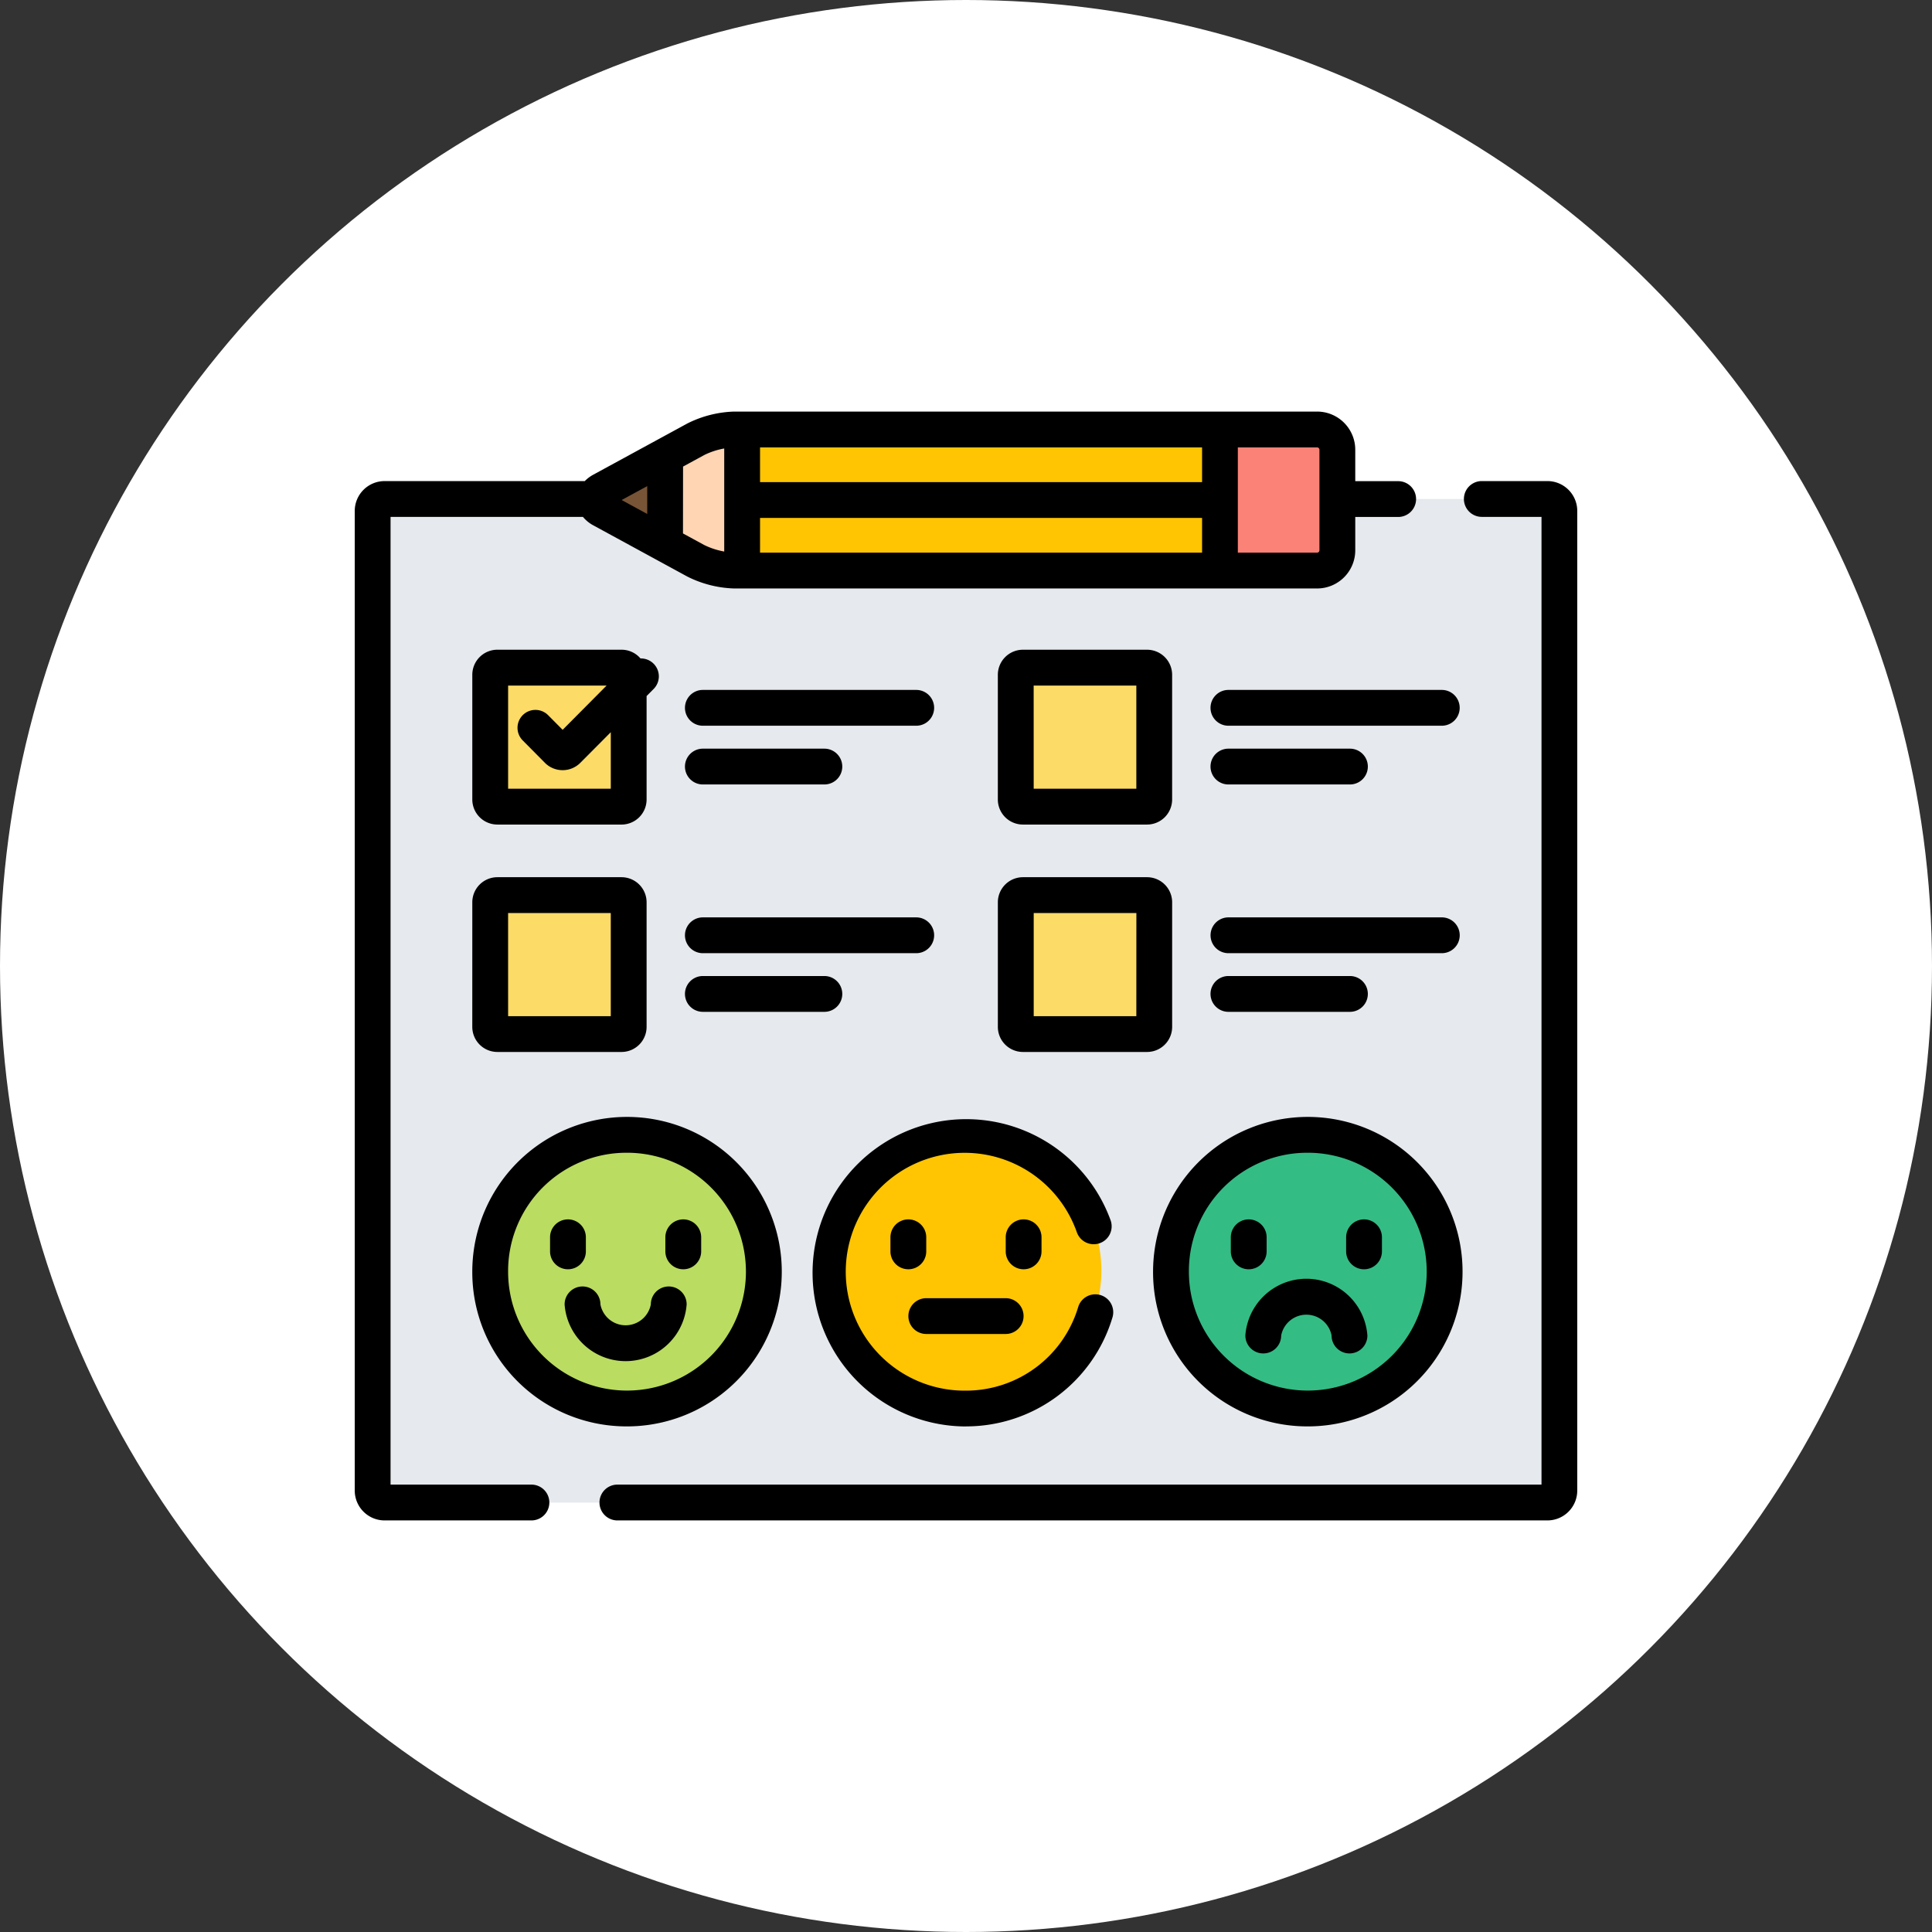 <svg xmlns="http://www.w3.org/2000/svg" width="127" height="127" viewBox="0 0 127 127">
  <rect x="0" y="0" width="127" height="127" fill="#333333" stroke="none"/>
  <g id="Grupo_965476" data-name="Grupo 965476" transform="translate(-6867 1752)">
    <circle id="Elipse_6750" data-name="Elipse 6750" cx="63.5" cy="63.5" r="63.5" transform="translate(6867 -1752)" fill="#fff"/>
    <g id="satisfaccion" transform="translate(6890.319 -1725.445)">
      <path id="Trazado_729677" data-name="Trazado 729677" d="M84.723,37.106H70.914v3.378a1.332,1.332,0,0,1-1.331,1.326H31.251a6.209,6.209,0,0,1-2.5-.636L22.575,37.81c-.353-.193-.51-.452-.476-.7H8.284a.787.787,0,0,0-.785.785v64.4a.787.787,0,0,0,.785.785H84.723a.787.787,0,0,0,.785-.785v-64.4a.787.787,0,0,0-.785-.785Zm0,0" transform="translate(-6.323 -30.86)" fill="#e6e9ed"/>
      <path id="Trazado_729678" data-name="Trazado 729678" d="M217.076,312.4a8.9,8.9,0,1,1-8.9-8.994A8.948,8.948,0,0,1,217.076,312.4Zm0,0" transform="translate(-167.996 -255.367)" fill="#ffc502"/>
      <path id="Trazado_729679" data-name="Trazado 729679" d="M74.533,312.4a8.9,8.9,0,1,1-8.9-8.994A8.948,8.948,0,0,1,74.533,312.4Zm0,0" transform="translate(-47.826 -255.367)" fill="#badc61"/>
      <path id="Trazado_729680" data-name="Trazado 729680" d="M359.647,312.4a8.9,8.9,0,1,1-8.9-8.994A8.949,8.949,0,0,1,359.647,312.4Zm0,0" transform="translate(-288.189 -255.367)" fill="#34bc85"/>
      <g id="Grupo_965262" data-name="Grupo 965262" transform="translate(8.904 17.334)">
        <path id="Trazado_729681" data-name="Trazado 729681" d="M65.834,116.419a.472.472,0,0,1-.471.471H57.2a.472.472,0,0,1-.471-.471v-8.194a.472.472,0,0,1,.471-.471h8.161a.473.473,0,0,1,.471.471Zm0,0" transform="translate(-56.731 -107.754)" fill="#fcdb67"/>
        <path id="Trazado_729682" data-name="Trazado 729682" d="M65.834,211.677a.473.473,0,0,1-.471.471H57.2a.472.472,0,0,1-.471-.471v-8.194a.472.472,0,0,1,.471-.471h8.161a.472.472,0,0,1,.471.471Zm0,0" transform="translate(-56.731 -188.061)" fill="#fcdb67"/>
        <path id="Trazado_729683" data-name="Trazado 729683" d="M285.947,116.419a.472.472,0,0,1-.471.471h-8.161a.472.472,0,0,1-.471-.471v-8.194a.472.472,0,0,1,.471-.471h8.161a.473.473,0,0,1,.471.471Zm0,0" transform="translate(-242.296 -107.754)" fill="#fcdb67"/>
        <path id="Trazado_729684" data-name="Trazado 729684" d="M285.947,211.677a.473.473,0,0,1-.471.471h-8.161a.472.472,0,0,1-.471-.471v-8.194a.472.472,0,0,1,.471-.471h8.161a.472.472,0,0,1,.471.471Zm0,0" transform="translate(-242.296 -188.061)" fill="#fcdb67"/>
      </g>
      <path id="Trazado_729685" data-name="Trazado 729685" d="M147.966,8A1.333,1.333,0,0,1,149.3,9.326v6.621a1.333,1.333,0,0,1-1.331,1.327H109.634a6.2,6.2,0,0,1-2.5-.636l-6.177-3.365c-.643-.35-.643-.922,0-1.272l6.177-3.364a6.2,6.2,0,0,1,2.5-.636Zm0,0" transform="translate(-84.706 -6.323)" fill="#ffc502"/>
      <path id="Trazado_729686" data-name="Trazado 729686" d="M110.171,8h-.536a6.2,6.2,0,0,0-2.5.636L100.958,12c-.643.35-.643.922,0,1.272l6.177,3.365a6.2,6.2,0,0,0,2.5.636h.536Zm0,0" transform="translate(-84.706 -6.323)" fill="#ffd5b3"/>
      <path id="Trazado_729687" data-name="Trazado 729687" d="M105.11,19.082l-4.152,2.261c-.643.35-.643.922,0,1.272l4.152,2.262Zm0,0" transform="translate(-84.706 -15.666)" fill="#775436"/>
      <path id="Trazado_729688" data-name="Trazado 729688" d="M370.062,15.947V9.326A1.333,1.333,0,0,0,368.731,8h-6.388v9.274h6.388a1.333,1.333,0,0,0,1.331-1.327Zm0,0" transform="translate(-305.471 -6.323)" fill="#fb8276"/>
      <path id="Trazado_729689" data-name="Trazado 729689" d="M164.812,29.609H160.5a1.177,1.177,0,0,0,0,2.354h3.924V95.577H103.677a1.177,1.177,0,1,0,0,2.354h61.135a1.964,1.964,0,0,0,1.962-1.962v-64.4A1.964,1.964,0,0,0,164.812,29.609Zm0,0" transform="translate(-86.412 -24.541)"/>
      <path id="Trazado_729690" data-name="Trazado 729690" d="M11.615,71.036H2.354V7.423H15a2.3,2.3,0,0,0,.69.56l6.177,3.365a7.335,7.335,0,0,0,3.062.78H63.261a2.509,2.509,0,0,0,2.508-2.5v-2.2H68.59a1.177,1.177,0,1,0,0-2.354H65.769V3A2.509,2.509,0,0,0,63.261.5H24.929a7.335,7.335,0,0,0-3.062.78L15.689,4.644a2.4,2.4,0,0,0-.568.425H1.962A1.964,1.964,0,0,0,0,7.031v64.4A1.964,1.964,0,0,0,1.962,73.39h9.653a1.177,1.177,0,1,0,0-2.354ZM58.05,2.854h5.211A.156.156,0,0,1,63.414,3V9.624a.156.156,0,0,1-.154.15H58.05Zm-31.407,0H55.7V5.137H26.642Zm0,4.637H55.7V9.774H26.642ZM21.582,4.115l1.411-.768a4.91,4.91,0,0,1,1.295-.421V9.7a4.945,4.945,0,0,1-1.3-.421l-1.411-.768ZM19.227,5.4V7.23l-1.682-.916Zm0,0"/>
      <path id="Trazado_729691" data-name="Trazado 729691" d="M201.853,316.256a10.041,10.041,0,0,0,9.628-7.16,1.177,1.177,0,0,0-2.251-.69,7.7,7.7,0,0,1-7.378,5.5,7.817,7.817,0,1,1,7.287-10.415,1.177,1.177,0,0,0,2.224-.774,10.1,10.1,0,1,0-9.511,13.543Zm0,0" transform="translate(-161.673 -249.047)"/>
      <path id="Trazado_729692" data-name="Trazado 729692" d="M226.7,340.916v-.926a1.177,1.177,0,1,0-2.354,0v.926a1.177,1.177,0,1,0,2.354,0Zm0,0" transform="translate(-189.132 -285.212)"/>
      <path id="Trazado_729693" data-name="Trazado 729693" d="M274.987,340.916v-.926a1.177,1.177,0,0,0-2.354,0v.926a1.177,1.177,0,1,0,2.354,0Zm0,0" transform="translate(-229.841 -285.212)"/>
      <path id="Trazado_729694" data-name="Trazado 729694" d="M233.04,374.174h5.219a1.177,1.177,0,0,0,0-2.354H233.04a1.177,1.177,0,0,0,0,2.354Zm0,0" transform="translate(-195.47 -313.039)"/>
      <path id="Trazado_729695" data-name="Trazado 729695" d="M59.309,316.253A10.172,10.172,0,1,0,49.23,306.082,10.137,10.137,0,0,0,59.309,316.253Zm0-17.988a7.817,7.817,0,1,1-7.725,7.817A7.78,7.78,0,0,1,59.309,298.265Zm0,0" transform="translate(-41.503 -249.044)"/>
      <path id="Trazado_729696" data-name="Trazado 729696" d="M82.978,342.093a1.177,1.177,0,0,0,1.177-1.177v-.926a1.177,1.177,0,1,0-2.354,0v.926A1.177,1.177,0,0,0,82.978,342.093Zm0,0" transform="translate(-68.962 -285.212)"/>
      <path id="Trazado_729697" data-name="Trazado 729697" d="M131.267,342.093a1.177,1.177,0,0,0,1.177-1.177v-.926a1.177,1.177,0,1,0-2.354,0v.926A1.177,1.177,0,0,0,131.267,342.093Zm0,0" transform="translate(-109.671 -285.212)"/>
      <path id="Trazado_729698" data-name="Trazado 729698" d="M87.891,368.091a4.022,4.022,0,0,0,8.023,0,1.177,1.177,0,1,0-2.354,0,1.686,1.686,0,0,1-3.314,0,1.177,1.177,0,1,0-2.354,0Zm0,0" transform="translate(-74.096 -308.903)"/>
      <path id="Trazado_729699" data-name="Trazado 729699" d="M344.422,316.253a10.172,10.172,0,1,0-10.078-10.171A10.137,10.137,0,0,0,344.422,316.253Zm0-17.988a7.817,7.817,0,1,1-7.724,7.817A7.78,7.78,0,0,1,344.422,298.265Zm0,0" transform="translate(-281.866 -249.044)"/>
      <path id="Trazado_729700" data-name="Trazado 729700" d="M368.087,342.093a1.177,1.177,0,0,0,1.177-1.177v-.926a1.177,1.177,0,1,0-2.354,0v.926A1.177,1.177,0,0,0,368.087,342.093Zm0,0" transform="translate(-309.321 -285.212)"/>
      <path id="Trazado_729701" data-name="Trazado 729701" d="M416.38,342.093a1.177,1.177,0,0,0,1.177-1.177v-.926a1.177,1.177,0,1,0-2.354,0v.926A1.177,1.177,0,0,0,416.38,342.093Zm0,0" transform="translate(-350.034 -285.212)"/>
      <path id="Trazado_729702" data-name="Trazado 729702" d="M373,367.439a1.177,1.177,0,0,0,2.354,0,1.687,1.687,0,0,1,3.314,0,1.177,1.177,0,1,0,2.354,0,4.022,4.022,0,0,0-8.023,0Zm0,0" transform="translate(-314.455 -306.203)"/>
      <path id="Trazado_729703" data-name="Trazado 729703" d="M50.879,111.748H59.04a1.65,1.65,0,0,0,1.648-1.648v-6.8l.464-.467a1.177,1.177,0,0,0-.865-2.005,1.643,1.643,0,0,0-1.247-.574H50.879a1.649,1.649,0,0,0-1.648,1.648V110.1a1.649,1.649,0,0,0,1.648,1.647Zm.706-9.136h6.473L55.17,105.52l-.951-.958a1.177,1.177,0,1,0-1.671,1.658L54,107.685a1.631,1.631,0,0,0,1.167.487h0a1.631,1.631,0,0,0,1.167-.486l2-2.01v3.717H51.585Zm0,0" transform="translate(-41.503 -84.1)"/>
      <path id="Trazado_729704" data-name="Trazado 729704" d="M139.474,119.432H153.5a1.177,1.177,0,0,0,0-2.354H139.474a1.177,1.177,0,1,0,0,2.354Zm0,0" transform="translate(-116.59 -98.281)"/>
      <path id="Trazado_729705" data-name="Trazado 729705" d="M139.474,144h7.987a1.177,1.177,0,1,0,0-2.354h-7.987a1.177,1.177,0,1,0,0,2.354Zm0,0" transform="translate(-116.59 -118.988)"/>
      <path id="Trazado_729706" data-name="Trazado 729706" d="M49.23,205.354A1.65,1.65,0,0,0,50.879,207H59.04a1.65,1.65,0,0,0,1.648-1.648V197.16a1.65,1.65,0,0,0-1.648-1.648H50.879a1.65,1.65,0,0,0-1.648,1.648Zm2.354-7.488h6.749v6.781H51.585Zm0,0" transform="translate(-41.503 -164.404)"/>
      <path id="Trazado_729707" data-name="Trazado 729707" d="M139.474,214.69H153.5a1.177,1.177,0,0,0,0-2.354H139.474a1.177,1.177,0,1,0,0,2.354Zm0,0" transform="translate(-116.59 -178.587)"/>
      <path id="Trazado_729708" data-name="Trazado 729708" d="M148.639,238.072a1.177,1.177,0,0,0-1.177-1.177h-7.987a1.177,1.177,0,1,0,0,2.354h7.987A1.177,1.177,0,0,0,148.639,238.072Zm0,0" transform="translate(-116.591 -199.291)"/>
      <path id="Trazado_729709" data-name="Trazado 729709" d="M270.992,111.744h8.161A1.65,1.65,0,0,0,280.8,110.1V101.9a1.65,1.65,0,0,0-1.648-1.648h-8.161a1.65,1.65,0,0,0-1.648,1.648V110.1A1.649,1.649,0,0,0,270.992,111.744Zm.706-9.136h6.749v6.782H271.7Zm0,0" transform="translate(-227.069 -84.097)"/>
      <path id="Trazado_729710" data-name="Trazado 729710" d="M358.406,118.255a1.177,1.177,0,0,0,1.177,1.177h14.026a1.177,1.177,0,1,0,0-2.354H359.583A1.177,1.177,0,0,0,358.406,118.255Zm0,0" transform="translate(-302.152 -98.281)"/>
      <path id="Trazado_729711" data-name="Trazado 729711" d="M359.583,144h7.988a1.177,1.177,0,0,0,0-2.354h-7.988a1.177,1.177,0,1,0,0,2.354Zm0,0" transform="translate(-302.152 -118.988)"/>
      <path id="Trazado_729712" data-name="Trazado 729712" d="M280.8,205.354V197.16a1.65,1.65,0,0,0-1.648-1.648h-8.161a1.65,1.65,0,0,0-1.648,1.648v8.194A1.65,1.65,0,0,0,270.992,207h8.161A1.65,1.65,0,0,0,280.8,205.354Zm-2.354-.706H271.7v-6.782h6.749Zm0,0" transform="translate(-227.068 -164.404)"/>
      <path id="Trazado_729713" data-name="Trazado 729713" d="M373.613,212.336H359.588a1.177,1.177,0,1,0,0,2.354h14.026a1.177,1.177,0,0,0,0-2.354Zm0,0" transform="translate(-302.155 -178.587)"/>
      <path id="Trazado_729714" data-name="Trazado 729714" d="M367.571,239.249a1.177,1.177,0,0,0,0-2.354h-7.988a1.177,1.177,0,0,0,0,2.354Zm0,0" transform="translate(-302.152 -199.291)"/>
    </g>
  </g>
</svg>
